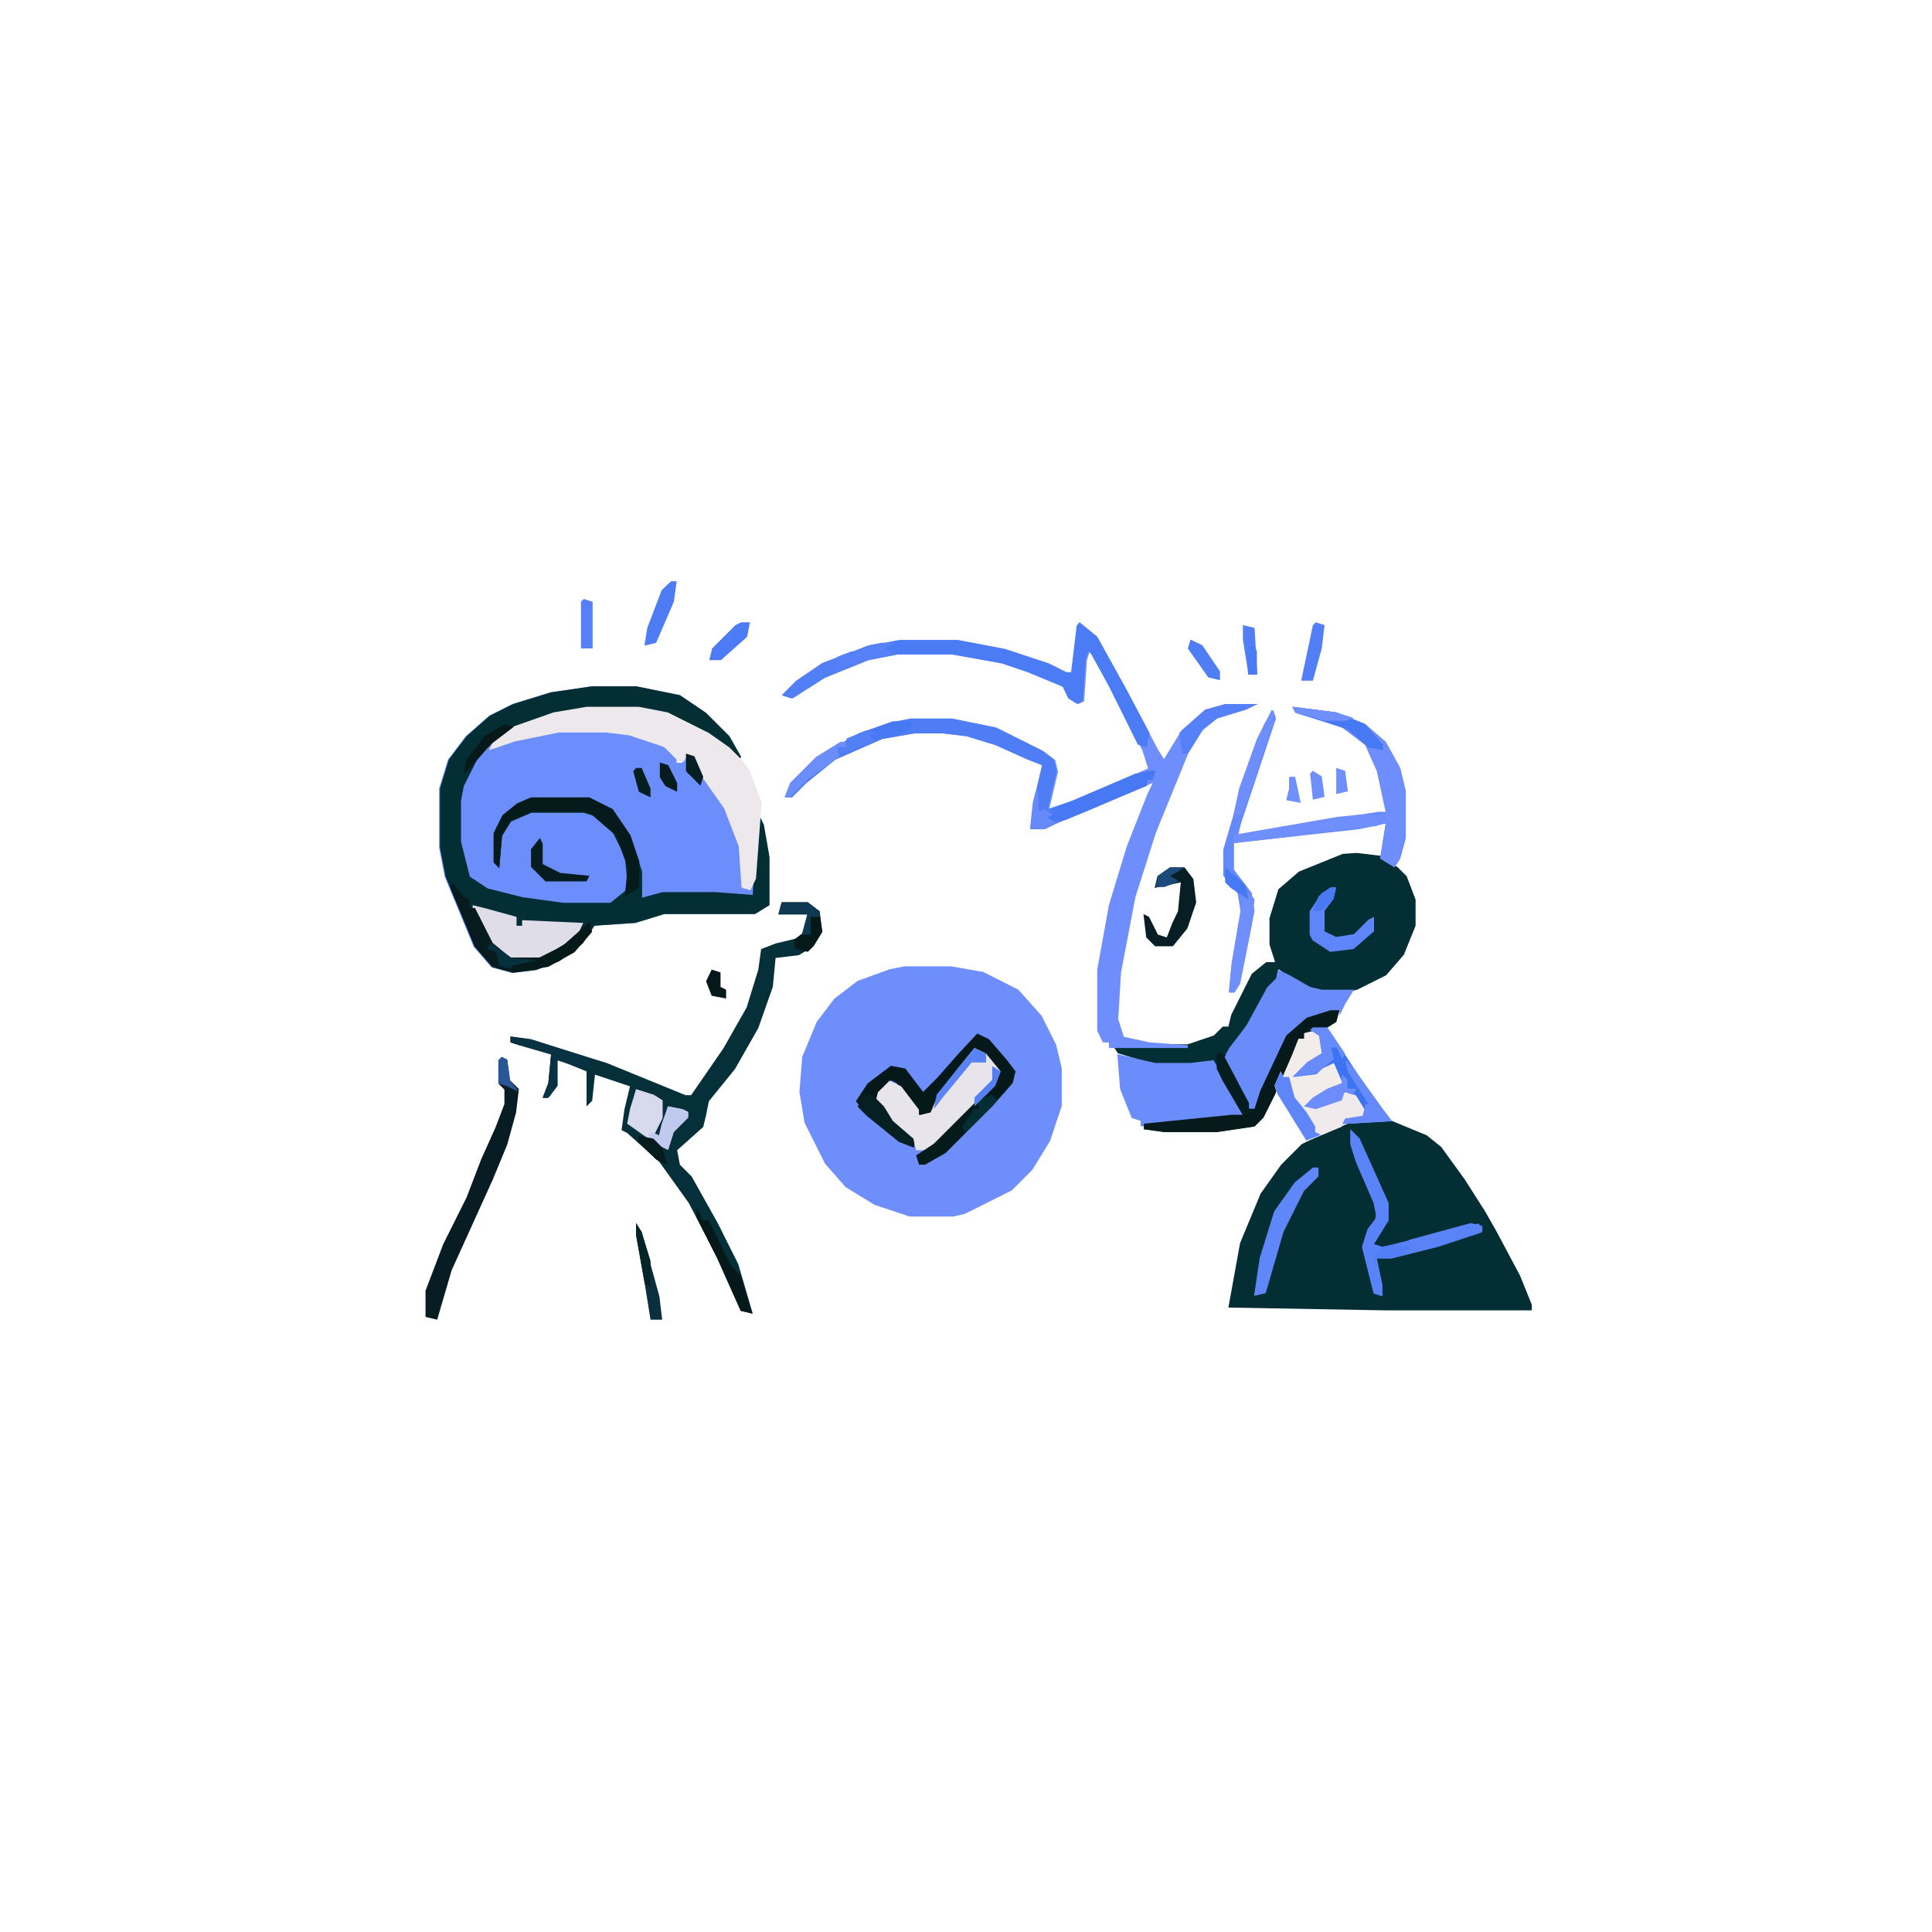 <?xml version="1.0" encoding="utf-8"?>
<!-- Generator: Adobe Illustrator 28.2.0, SVG Export Plug-In . SVG Version: 6.00 Build 0)  -->
<svg version="1.1" id="Layer_1" xmlns="http://www.w3.org/2000/svg" xmlns:xlink="http://www.w3.org/1999/xlink" x="0px" y="0px"
	 viewBox="0 0 2000 2000" style="enable-background:new 0 0 2000 2000;" xml:space="preserve">
<style type="text/css">
	.st0{fill:#6C8DFC;}
	.st1{fill:#6E8EFC;}
	.st2{fill:#032E33;}
	.st3{fill:#032E34;}
	.st4{fill:#6D8EFC;}
	.st5{fill:#052F39;}
	.st6{fill:#ECE8EC;}
	.st7{fill:#6489FA;}
	.st8{fill:#F2ECEB;}
	.st9{fill:#6A8CFB;}
	.st10{fill:#6B8DFC;}
	.st11{fill:#4C7CF5;}
	.st12{fill:#4F7DF6;}
	.st13{fill:#06191A;}
	.st14{fill:#E7E4EC;}
	.st15{fill:#081C23;}
	.st16{fill:#061A1B;}
	.st17{fill:#DEDDE8;}
	.st18{fill:#5983F8;}
	.st19{fill:#051A1B;}
	.st20{fill:#3C73F1;}
	.st21{fill:#F0EAEC;}
	.st22{fill:#071B1F;}
	.st23{fill:#D7D9ED;}
	.st24{fill:#081E25;}
	.st25{fill:#6087F9;}
	.st26{fill:#4879F4;}
	.st27{fill:#6F8FFD;}
	.st28{fill:#5E85F9;}
	.st29{fill:#527FF6;}
	.st30{fill:#051B1B;}
	.st31{fill:#05191A;}
	.st32{fill:#5A83F8;}
	.st33{fill:#083242;}
	.st34{fill:#5580F7;}
	.st35{fill:#4779F4;}
	.st36{fill:#5F86F9;}
	.st37{fill:#061F23;}
	.st38{fill:#4D7CF5;}
	.st39{fill:#688BFB;}
	.st40{fill:#061919;}
	.st41{fill:#0A2F3F;}
	.st42{fill:#C0CAEF;}
	.st43{fill:#061D20;}
	.st44{fill:#4C7BF5;}
	.st45{fill:#668AFB;}
	.st46{fill:#051D1E;}
	.st47{fill:#5782F7;}
	.st48{fill:#6D8DFC;}
	.st49{fill:#4F7DF5;}
	.st50{fill:#537FF6;}
	.st51{fill:#0E3950;}
	.st52{fill:#061819;}
	.st53{fill:#678AFB;}
	.st54{fill:#5480F6;}
	.st55{fill:#05313C;}
	.st56{fill:#042528;}
	.st57{fill:#051C1E;}
	.st58{fill:#061F24;}
	.st59{fill:#061818;}
	.st60{fill:#295697;}
	.st61{fill:#051B1D;}
	.st62{fill:#1B4979;}
	.st63{fill:#051E1F;}
	.st64{fill:#497AF4;}
	.st65{fill:#4B7BF5;}
</style>
<path class="st0" d="M613,710.43h45.42l45.42,9.18l27.06,18.36l24.16,24.16l12.08,21.26l-2.9,5.8l-9.18-9.18v-5.8l-12.08-5.8
	l-29.96-18.36l-33.34-12.08l-18.36-2.9H607.2l-48.32,9.18l-42.52,18.36l-9.18,12.08l48.32-14.98l21.26-2.9h48.32l36.24,5.8
	l29.96,12.08l9.18,9.18v5.8h5.8l2.9-9.18l9.18,2.9l9.18,21.26L751.69,838l14.98,39.14l2.9,42.52h5.8l5.8-36.24l2.9-42.52l5.8,12.08
	l5.8,33.34v50.74l-14.98,9.18h-93.75l-29.96,9.18l-42.52,2.9l-12.08,18.36l-24.16,18.36l-24.16,9.18l-24.16,2.9l-21.26-5.8
	l-18.36-21.26l-29.96-72.48l-5.8-29.96v-61.37l9.18-29.96l18.36-24.16l24.16-21.26l24.16-12.08l39.14-12.08L613,710.43z"/>
<path class="st1" d="M936.28,1000.36h48.32l33.34,5.8l36.24,18.36l24.16,27.06l14.98,29.96l5.8,24.16v39.14l-12.08,36.24
	l-18.36,29.96l-21.26,21.26l-48.32,24.16l-12.08,2.9h-45.42l-36.24-12.08l-29.96-18.36l-21.26-24.16l-21.26-42.52l-5.32-31.89
	l2.9-36.24l14.98-36.24l18.36-24.16l24.16-18.36l33.34-12.08L936.28,1000.36z"/>
<path class="st2" d="M1395.34,1160.31h45.42l36.24,14.98l14.98,12.08l24.16,33.34l21.26,33.34l12.08,21.26l24.16,45.42l12.08,29.96
	v5.8h-150.77l-163.33-2.9l12.08-66.68l21.26-51.22l21.26-29.96l21.26-21.26L1395.34,1160.31z"/>
<path class="st3" d="M613,710.43h45.42l45.42,9.18l27.06,18.36l24.16,24.16l12.08,21.26l-2.9,5.8l-9.18-9.18v-5.8l-12.08-5.8
	l-29.96-18.36l-33.34-12.08l-18.36-2.9H607.2l-48.32,9.18l-42.52,18.36l-21.26,21.26l-14.98,29.96l-2.9,14.98v42.52l9.18,36.24
	l18.36,12.08l36.24,9.18l42.52,5.8h48.32l14.98-12.08l2.9-5.8l-2.9-29.96l-12.08-24.16l-21.26-18.36l-9.18-2.9h-54.12l-21.26,9.18
	l-9.18,14.98l-2.9,33.34l-5.8-5.8v-29.96l9.18-18.36l14.98-12.08l14.98-5.8h59.92l24.16,12.08l18.36,27.06l12.08,36.24v27.06
	l21.26-5.8h54.12l39.14,2.9l5.8-84.56l5.8,12.08l5.8,33.34v49.77l-14.98,9.18H687.9l-29.96,9.18l-42.52,2.9l-12.08,18.36
	l-24.16,18.36l-24.16,9.18l-24.16,2.9l-21.26-5.8l-18.36-21.26l-29.96-72.48l-5.8-29.96v-61.37l9.18-29.96l18.36-24.16l24.16-21.26
	l24.16-12.08l39.14-12.08L613,710.43z"/>
<path class="st3" d="M1404.52,882.94l24.16,2.9l18.36,12.08l9.18,9.18l9.18,24.16v27.06l-12.08,29.96l-18.36,21.26l-29.96,14.98
	l-12.08,2.9h-24.16l-29.96-12.08l-14.98-12.08l-2.9,12.08l-18.36,27.06l-18.36,33.34l-14.98,14.98l5.8,18.36l18.36,33.34v5.8h5.8
	l5.8-18.36l27.06-57.5l21.26-18.36l24.16-9.18h9.18l-3.38,13.05l-9.18,5.8l-24.16,5.8v5.8h-5.8l-5.8,14.98l-18.36,42.52
	l-12.08,24.16l-9.18,9.18l-39.14,5.8h-54.12l-21.26-2.9v-5.8l90.85-9.18h12.08l-21.26-36.24l-9.18-18.36l-24.16,2.9h-36.24
	l-39.14-12.08l-5.8-9.18h78.28l27.06-9.18l9.18-9.18h5.8l2.9-12.08l21.26-42.52l14.98-12.08h9.18l-5.8-18.36v-27.06l9.18-29.96
	l21.26-18.36l45.42-18.36L1404.52,882.94z"/>
<path class="st4" d="M1117.49,644.22l18.36,14.98l29.96,54.12l33.34,63.3l5.8,9.18l18.36-29.96l24.16-21.26l21.26-5.8h33.34
	l-12.08,5.8l-29.96,9.18l-14.98,12.08l-14.98,24.16l-33.34,81.66l-21.26,66.68l-14.98,78.28l-2.9,48.32l5.8,18.36l27.06,5.8
	l39.14,2.9v2.9h-81.66v-5.8h-6.28l-5.8-12.08v-63.3l12.08-66.68l18.36-60.4l21.26-54.12l5.8-12.08l-69.58,29.96l-39.14,14.98
	l-2.9,2.9h-14.98l2.9-27.06l9.18-39.14l-14.98-5.8l-33.34-14.98l-29.96-9.18l-24.16-2.9h-29.96l-33.34,5.8l-48.32,21.26
	l-29.96,24.16l-14.98,14.98h-5.8l5.8-14.98l27.06-27.06l42.52-24.16l36.24-12.08l18.36-2.9h42.52l45.42,9.18l48.32,24.16l12.08,9.18
	l2.9,12.08l-9.18,39.14l27.06-9.18l75.38-33.34l-5.8-18.36l-33.34-66.68l-18.36-33.34l-2.9-2.9l-2.9,9.18l-2.9,42.52l-5.8,2.9
	l-9.18-5.8l-5.8-12.08l-36.24-14.98l-27.06-9.18l-51.22-9.18h-57.5l-29.96,5.8l-45.42,18.36l-33.34,21.26l-9.18-2.9l14.98-14.98
	l27.06-18.36l48.32-18.36l29.96-5.8h60.4l48.32,9.18l45.42,14.98l18.36,9.18h5.8l5.8-48.32L1117.49,644.22z"/>
<path class="st5" d="M809.19,934.16h27.06l12.08,9.18l2.9,21.26l-9.18,14.98l-14.98,9.18l-24.16,2.9l-2.9,29.96l-14.98,42.52
	l-24.16,42.52l-27.06,33.34l-2.9,14.5l-2.9,12.08l-27.06,24.16l2.9,14.98l12.08,12.08l27.06,48.32l21.26,42.52l14.98,51.22
	l-12.08-2.9l-24.16-54.12l-29.96-57.5l-30.44-42.52l-33.34-29.96l-5.8-2.9l2.9-21.26l5.8-24.16l-36.24-12.08l-2.9,27.06l-5.8,5.8
	v-36.24L577.24,1097v27.06l-9.18,12.08h-6.28l5.8-14.98l2.9-29.96l-32.86-9.18l-9.18-2.9v-5.8l21.26,2.9l78.28,24.16l81.66,33.34
	h5.8l33.34-48.32l24.16-42.52l12.08-39.14l2.9-21.26l14.98-5.8l24.16-5.8l5.8-5.8l2.9-18.36h-29.96L809.19,934.16z"/>
<path class="st6" d="M607.2,731.69h54.12l29.96,5.8l42.52,21.26l21.26,14.98l12.08,12.08l9.18,12.08l12.08,33.34l-5.8,78.28
	l-5.8,12.08l-9.18-2.9l-2.9-42.52l-14.98-39.14l-29.96-42.52l-2.9-12.08h-5.8l-2.9,5.8h-5.8l-14.98-14.98l-36.24-12.08l-24.16-2.9
	h-48.32l-45.42,9.18l-27.06,9.18l5.8-12.08l18.36-12.08l42.52-14.98L607.2,731.69z"/>
<path class="st7" d="M1337.84,731.69l45.42,5.8l29.96,12.08l21.26,18.36l14.98,27.06l5.8,24.16v48.32l-5.8,21.26l-5.8,9.18
	l-14.98-9.18l5.8-36.24l-27.06,5.8l-108.73,12.08h-21.26v29.96l18.36,24.16l2.9,18.36l-14.98,75.38l-5.8,9.18h-5.8l2.9-29.96
	l9.18-54.12l-2.9-18.36l-14.98-18.36v-27.06l21.26-72.48l21.26-57.5l9.18-14.98l2.9,9.18l-36.24,108.73l-2.9,12.08l48.32-9.18
	l96.64-14.98h9.18l-9.18-42.52l-12.08-27.06l-24.16-18.36l-48.32-14.98L1337.84,731.69z"/>
<path class="st8" d="M1359.1,1063.66h14.98l33.34,51.22l24.16,33.34l9.18,12.08l-45.42,2.9l-42.52,18.36l-29.96-48.32l-2.9-9.18
	l24.16-48.32h5.8v-5.8L1359.1,1063.66z"/>
<path class="st9" d="M1322.86,1003.74l12.08,5.8l21.26,12.08l12.08,2.9h33.34l-9.18,14.98l-5.8,12.08v-5.8l-39.14,14.98
	l-14.98,18.36l-33.34,69.58h-5.8l-27.06-51.22l5.8-12.08l18.36-24.16l21.26-39.14l9.18-9.18L1322.86,1003.74z"/>
<path class="st10" d="M1156.63,1091.21l39.14,9.18h36.24l24.16-2.9l18.36,29.96l12.08,21.26v5.8l-36.24,5.8l-69.58,5.8v-5.8
	l-9.18-2.9l-12.08-29.96L1156.63,1091.21z"/>
<path class="st11" d="M1117.49,644.22l18.36,14.98l29.96,54.12l24.16,45.42l-2.9,14.98l-9.18-2.9l-29.96-60.4l-18.36-33.34l-2.9-2.9
	l-2.9,9.18l-2.9,42.52l-5.8,2.9l-9.18-5.8l-5.8-12.08l-36.24-14.98l-27.06-9.18l-51.22-9.18h-57.5l-29.96,5.8l-45.42,18.36
	l-33.34,21.26l-9.18-2.9l14.98-14.98l27.06-18.36l48.32-18.36l29.96-5.8h60.4l48.32,9.18l45.42,14.98l18.36,9.18h5.8l5.8-48.32
	L1117.49,644.22z"/>
<path class="st12" d="M942.56,743.77h42.52l45.42,9.18l48.32,24.16l12.08,9.18l2.9,12.08l-9.18,39.14l27.06-9.18l63.3-27.06
	l21.26-2.9l-2.9,9.18h-5.8v5.8l-93.75,39.14l-12.08,5.8h-14.98l2.9-27.06l9.18-39.14l-14.98-5.8l-33.34-14.98l-29.96-9.18
	l-24.16-2.9h-29.96l-33.34,5.8l-48.32,21.26l-29.96,24.16l-14.98,14.98h-5.8l5.8-14.98l27.06-27.06l42.52-24.16l36.24-12.08
	L942.56,743.77z"/>
<path class="st13" d="M1011.66,1069.94l12.08,5.8l18.36,21.26l9.18,12.08l-2.9,12.08l-21.26,24.16l-48.32,48.32l-21.26,12.08h-5.8
	l-2.9-9.18l18.36-12.08l63.3-63.3l2.9-12.08l-18.36-21.26h-5.8l-27.06,33.34l-12.08,18.36l-5.8,14.98h-12.08l-24.16-33.34l-5.8-2.9
	l-2.9,9.18l-9.18,5.8v9.18l9.18,9.18l21.26,24.16l5.8,2.9v9.18l-14.98-5.8l-33.34-27.06l-12.08-14.98l12.08-18.36l24.16-18.36
	l14.98,2.9l18.36,24.16l14.98-14.98l21.26-24.16L1011.66,1069.94z"/>
<path class="st14" d="M1008.76,1084.92l12.08,5.8l14.98,18.36l-5.8,14.98l-66.68,66.68h-14.98l-2.9-12.08l-12.08-5.8l-18.36-21.26
	v-5.8l-9.18-2.9l2.9-12.08l12.08-12.08l12.08,5.8l18.36,24.16v5.8l12.08-2.9l9.18-21.26l21.26-27.06L1008.76,1084.92z"/>
<path class="st15" d="M519.26,1094.1l5.8,2.9l2.9,21.26l9.18,9.18l-2.9,24.16l-9.18,33.34l-14.98,36.24l-42.52,93.75l-14.98,51.22
	l-12.08-2.9v-27.06l18.36-48.32l24.16-48.32l14.98-39.14l14.98-33.34l9.18-24.16v-14.98l-5.8-5.8v-24.16L519.26,1094.1z"/>
<path class="st4" d="M1337.84,731.69l45.42,5.8l29.96,12.08l21.26,18.36l14.98,27.06l5.8,24.16v48.32l-5.8,21.26l-5.8,9.18
	l-14.98-9.18l5.8-36.24h-24.16l5.8-5.8l18.36-5.8l-9.18-42.52l-12.08-27.06l-24.16-18.36l-48.32-14.98L1337.84,731.69z"/>
<path class="st16" d="M1377.46,1045.78h9.18l-3.38,12.08l-9.18,5.8l-24.16,5.8v5.8h-5.8l-5.8,14.98l-18.36,42.52l-12.08,24.16
	l-9.18,9.18l-39.14,5.8h-54.12l-21.26-2.9v-5.8l90.85-9.18h12.08l-21.26-36.24l-5.8-12.08v-14.98h5.8l27.06,51.22v5.8h5.8l5.8-18.36
	l27.06-57.5l21.26-18.36L1377.46,1045.78z"/>
<path class="st17" d="M489.3,937.06l12.08,2.9l33.34,9.18v9.18h5.8v-5.8l63.3,2.9l-5.8,12.08l-24.16,21.26l-14.98,5.8h-29.96
	l-21.26-18.36l-18.36-36.24V937.06z"/>
<path class="st18" d="M1398.24,1169.49l9.18,9.18l29.96,66.68v18.36l-14.98,24.16l9.18,2.9l72.48-18.36l27.06-5.8l2.9,9.18
	l-45.42,14.98l-48.32,12.08h-14.98l5.8,27.06V1342l-9.18-2.9l-12.08-48.32l5.8-18.36l9.18-12.08l-2.9-14.98l-18.36-42.52l-5.8-18.36
	v-14.98H1398.24z"/>
<path class="st19" d="M549.7,825.43h60.4l24.16,12.08l18.36,27.06l9.18,27.06v27.06l-14.98,9.18l2.9-29.96l-12.08-33.34
	l-24.16-21.26l-9.18-2.9h-54.12l-21.26,9.18l-9.18,14.98l-2.9,33.34l-5.8-5.8v-29.96l9.18-18.36l14.98-12.08L549.7,825.43z"/>
<path class="st20" d="M1359.1,1063.66h14.98l33.34,51.22l24.16,33.34l9.18,12.08l-51.22,2.9l2.9-5.8l18.36-2.9l-5.8-18.36
	l-12.08-5.8l-2.9,9.18l-27.06,9.18l-12.08-2.9l9.18-9.18l14.98-9.18l14.98-5.8l-9.18-21.26l-12.08,5.8l-5.8,5.8l-24.16,2.9
	l14.98-14.98l14.98-9.18l-2.9-18.36l-9.18-5.8L1359.1,1063.66z"/>
<path class="st21" d="M1325.76,1109.08l2.9,5.8h5.8l5.8,21.26l12.08,9.18l14.98-2.9l21.26-5.8l2.9-5.8l12.08,2.9l9.18,14.98
	l-2.9,9.18l-18.36,2.9l-2.9,5.8l-36.24,14.98l-29.96-48.32l-2.9-9.18L1325.76,1109.08z"/>
<path class="st22" d="M468.04,912.9l12.08,14.98l5.8,2.9v9.18h5.8l18.36,36.24l18.36,14.98h29.96l24.16-12.08l27.06-24.16l2.9,9.18
	l-18.36,21.26l-27.06,14.98l-36.24,5.8l-21.26-5.8l-18.36-21.26l-14.98-36.24l-9.18-21.26v-8.7H468.04z"/>
<path class="st23" d="M658.43,1127.45l18.36,5.8l9.18,5.8v18.36l-9.18,18.36h5.8l2.9-12.08l5.8-18.36l14.98,2.9l5.8,2.9v5.8
	l-14.98,14.98l-5.8,18.36l-12.08-5.8l-29.96-21.26l2.9-14.98L658.43,1127.45z"/>
<path class="st24" d="M1211.23,897.92h14.98l9.18,12.08l2.9,24.16l-9.18,27.06l-14.98,18.36h-18.36l-9.18-9.18l-2.9-24.16l5.8,2.9
	l9.18,18.36l9.18,2.9l5.8-14.98l5.8-12.08l2.9-29.96l-27.06,5.8l2.9-12.08L1211.23,897.92z"/>
<path class="st25" d="M1359.1,1208.63h5.8v9.18l-14.98,14.98l-21.26,42.52l-18.36,63.3l-12.08,2.9l5.8-39.14l14.98-48.32
	l21.26-29.96L1359.1,1208.63z"/>
<path class="st26" d="M924.2,746.67h21.26l-2.9,9.18l-29.96,9.18l-48.32,21.26l-29.96,24.16l-14.98,14.98h-5.8l5.8-14.98
	l27.06-27.06l42.52-24.16L924.2,746.67z"/>
<path class="st26" d="M1189.97,797.89h5.8l-2.9,9.18h-5.8v5.8l-84.56,36.24h-21.26l2.9-5.8h5.8v-5.8l84.56-36.24L1189.97,797.89z"/>
<path class="st27" d="M1407.42,843.31h18.36l-5.8,5.8h5.8v5.8l-150.77,18.36l2.9-9.18l105.83-18.36L1407.42,843.31z"/>
<path class="st28" d="M1377.46,918.69h5.8l-2.9,12.08l-9.18,12.08v21.26l12.08,5.8l18.36-2.9l14.98-14.98l5.8-2.9v14.98
	l-21.26,18.36l-24.16,2.9l-18.36-12.08l-2.9-5.8v-24.16l12.08-18.36L1377.46,918.69z"/>
<path class="st29" d="M912.12,665.49h14.98l-12.08,5.8l12.08,5.8l-29.96,5.8l-45.42,18.36l-33.34,21.26l-9.18-2.9l14.98-14.98
	l27.06-18.36l48.32-18.36L912.12,665.49z"/>
<path class="st30" d="M1026.64,1133.25l5.8,5.8l-54.12,54.12l-21.26,12.08h-5.8l-2.9-9.18l18.36-12.08l48.32-48.32L1026.64,1133.25z
	"/>
<path class="st27" d="M1283.72,924.98h9.18l5.8,5.8l-2.9,27.06l-12.08,60.4l-5.8,9.18h-5.8l2.9-29.96l9.18-54.12v-18.36H1283.72z"/>
<path class="st31" d="M809.19,934.16h27.06l12.08,9.18l2.9,21.26l-9.18,14.98l-5.8,5.8l-12.08-2.9l-2.9-9.18l12.08-9.18l2.9-18.36
	h-29.96L809.19,934.16z"/>
<path class="st32" d="M1398.24,1169.49l9.18,9.18l29.96,66.68v18.36l-14.98,5.8l2.9-18.36l-21.26-48.32l-5.8-18.36V1169.49z"/>
<path class="st33" d="M528.44,1072.84l21.26,2.9l57.5,18.36l5.8,12.08l-18.36-2.9l-18.36-5.8v27.06l-9.18,12.08h-5.32l5.8-14.98
	l2.9-29.96l-32.86-9.66l-9.18-2.9V1072.84z"/>
<path class="st34" d="M1268.25,728.79h33.34l-12.08,5.8l-29.96,9.18l-14.98,12.08l-14.98,24.16h-5.8l-2.9-21.26l27.06-24.16
	L1268.25,728.79z"/>
<path class="st35" d="M1337.84,731.69l45.42,5.8l29.96,12.08l18.36,21.26v5.8l-14.98-2.9l-21.26-18.36L1341.22,737L1337.84,731.69z"
	/>
<path class="st36" d="M1325.76,1109.08l2.9,5.8h5.8l5.8,21.26l12.08,14.98l9.18,14.98v5.8l5.8,2.9l-14.98,5.8l-29.96-48.32
	l-2.9-9.18L1325.76,1109.08z"/>
<path class="st31" d="M721.73,1251.15l5.8,12.08h5.8l24.16,48.32l9.18,9.18l12.08,39.14l-12.08-2.9l-24.16-54.12l-21.26-42.52v-9.18
	H721.73z"/>
<path class="st37" d="M902.94,1133.25l12.08,12.08l9.18,14.98l21.26,18.36v9.18l-14.98-5.8l-33.34-27.06l-9.18-9.18l2.9-9.18
	L902.94,1133.25z"/>
<path class="st4" d="M1316.57,734.59l2.9,9.18l-33.34,99.54h-9.18l5.8-27.06l18.36-51.22L1316.57,734.59z"/>
<path class="st32" d="M1522.43,1266.13l12.08,2.9v5.8l-45.42,14.98l-33.34,5.8l2.9-12.08L1522.43,1266.13z"/>
<path class="st38" d="M694.67,601.7h5.8l-2.9,21.26l-18.36,42.52l-12.08,2.9l2.9-18.36L685,610.88L694.67,601.7z"/>
<path class="st39" d="M1359.1,1063.66h14.98l18.36,27.06l-2.9,5.8l-5.8-12.08h-5.8l2.9,12.08l-18.36,14.98l-24.16,2.9l14.98-14.98
	l14.98-9.18l-2.9-18.36l-9.18-5.8L1359.1,1063.66z"/>
<path class="st40" d="M610.1,955.42l2.9,9.18l-18.36,21.26l-27.06,14.98l-36.24,5.8l-2.9-5.8l27.06-5.8l29.96-18.36L610.1,955.42z"
	/>
<path class="st41" d="M658.43,1266.13l5.8,9.18l18.36,66.68l2.9,24.16h-12.08l-5.8-36.24l-9.18-51.22L658.43,1266.13L658.43,1266.13
	z"/>
<path class="st42" d="M691.77,1145.33l14.98,2.9l5.8,2.9v5.8l-14.98,14.98l-5.8,18.36l-12.08-5.8l-9.18-9.18l5.8-2.9l5.8,2.9
	l2.9-12.08L691.77,1145.33z"/>
<path class="st0" d="M870.08,767.93h5.8v5.8h-9.18l2.9,9.18l-33.34,24.16l-18.36,18.36h-5.8l5.8-14.98l27.06-27.06L870.08,767.93z"
	/>
<path class="st43" d="M558.88,867.47l2.9,5.8v21.26l18.36,9.18l29.96,2.9l-2.9,5.8h-42.52l-14.98-14.98v-18.36L558.88,867.47z"/>
<path class="st44" d="M767.15,644.22h9.18l-2.9,14.98l-27.06,24.16h-12.08l2.9-12.08l24.16-24.16L767.15,644.22z"/>
<path class="st45" d="M1392.44,1097l9.18,9.18l29.96,42.52l9.18,12.08l-51.22,2.9l2.9-5.8l18.36-2.9l2.9-12.08h2.9l-21.26-33.34
	L1392.44,1097z"/>
<path class="st29" d="M1362,644.22l9.18,2.9l-2.9,24.16l-9.18,33.34h-12.08l12.08-57.5L1362,644.22z"/>
<path class="st46" d="M1259.55,1091.21h5.8l27.06,51.22v5.8l5.8,2.9l-11.6,3.38l-21.26-36.24l-5.8-12.08L1259.55,1091.21
	L1259.55,1091.21z"/>
<path class="st34" d="M604.3,620.06l9.18,2.9v48.32H601.4v-48.32L604.3,620.06z"/>
<path class="st47" d="M912.12,665.49h14.98l-12.08,5.8l12.08,5.8l-29.96,5.8l-29.96,9.18v-12.08L912.12,665.49z"/>
<path class="st48" d="M1389.06,1111.98l5.8,5.8v9.18h9.18l-2.9,5.8l-9.18-2.9l-2.9,9.18l-27.06,9.18l-12.08-2.9l9.18-9.18
	l14.98-9.18l14.98-5.8L1389.06,1111.98L1389.06,1111.98z"/>
<path class="st49" d="M1232.49,662.1l12.08,5.8l18.36,27.06v9.18l-12.08-2.9l-21.26-29.96L1232.49,662.1z"/>
<path class="st50" d="M1286.62,647.12l12.08,2.9l2.9,48.32h-9.18l-5.8-36.24L1286.62,647.12L1286.62,647.12z"/>
<path class="st51" d="M809.19,934.16h27.06l12.08,9.18v5.8h-9.18v18.36h-9.18l5.8-21.26h-29.96L809.19,934.16z"/>
<path class="st32" d="M1008.76,1084.92l12.08,5.8v9.18h-14.98l-29.96,36.24l-9.18,12.08l2.9-14.98l24.16-29.96L1008.76,1084.92z"/>
<path class="st52" d="M522.64,749.57l9.18,2.9l-24.16,18.36l-18.36,21.26l-9.18,9.18l2.9-14.98l18.36-24.16L522.64,749.57z"/>
<path class="st53" d="M1072.06,819.15h2.9v21.26l5.8-2.9l9.18,5.8l-5.8,2.9l9.18,5.8l-12.08,5.8h-14.98l2.9-27.06L1072.06,819.15z"
	/>
<path class="st54" d="M897.14,755.85l9.18,2.9l-5.8,2.9l5.8,5.8l-29.96,12.08h-9.18v-5.8h9.18v-9.18L897.14,755.85z"/>
<path class="st27" d="M1337.84,731.69l45.42,5.8l18.36,5.8l-9.18,2.9h-21.26l-29.96-9.18L1337.84,731.69z"/>
<path class="st2" d="M1026.64,1133.25l5.8,5.8l-33.34,33.34l-2.9-5.8l12.08-18.36h5.8l-2.9-9.18L1026.64,1133.25z"/>
<path class="st31" d="M736.71,1003.74l9.18,2.9v14.98l5.8,2.9v9.18l-14.98-2.9l-5.8-14.98L736.71,1003.74z"/>
<path class="st55" d="M507.66,976.2l21.26,14.98l27.06,2.9v2.9l-27.06,5.8l-12.08-2.9l-3.38-14.5l-9.18-2.9L507.66,976.2z"/>
<path class="st29" d="M1446.56,1287.39l12.08,2.9l-5.8,9.18l-27.06,2.9l-2.9,9.18v-12.08l9.18-9.18L1446.56,1287.39z"/>
<path class="st56" d="M658.43,1266.13l5.8,9.18l9.18,29.96v27.06l-5.8-2.9l-9.18-51.22V1266.13z"/>
<path class="st57" d="M661.32,1175.77l14.98,2.9l9.18,9.18l5.8,18.36l-12.08-5.8l-18.36-18.36v-6.28H661.32z"/>
<path class="st58" d="M709.65,780.01l9.18,2.9l9.18,21.26l-2.9,9.18l-14.98-14.98v-18.36H709.65z"/>
<path class="st59" d="M721.73,1251.15l5.8,12.08h5.8l12.08,24.16v9.18h-5.8l-18.36-36.24v-9.18H721.73z"/>
<path class="st35" d="M1268.25,897.92l21.26,18.36l2.9,14.98l-18.36-12.08l-5.8-5.8V897.92z"/>
<path class="st60" d="M519.26,1094.1l5.8,2.9l2.9,21.26l9.18,12.08l-12.08-5.8l-9.18-2.9v-24.16L519.26,1094.1z"/>
<path class="st27" d="M1359.1,797.89l9.18,5.8l2.9,21.26l-12.08,2.9l-2.9-27.06L1359.1,797.89z"/>
<path class="st61" d="M682.59,789.19l9.18,2.9l9.18,18.36v9.18l-12.08-5.8l-5.8-9.18v-15.46H682.59z"/>
<path class="st62" d="M1211.23,897.92h14.98l-9.18,5.8l-5.8,2.9l9.18,5.8l-14.98,5.8h-9.18l2.9-12.08L1211.23,897.92z"/>
<path class="st63" d="M658.43,794.99h5.8l9.18,21.26v9.18l-12.08-5.8l-5.8-21.26L658.43,794.99z"/>
<path class="st27" d="M1334.94,804.17h5.8l5.8,27.06l-14.98-2.9l2.9-12.08v-12.08H1334.94z"/>
<path class="st27" d="M1383.26,794.99l9.18,2.9l2.9,21.26l-12.08,2.9V794.99z"/>
<path class="st34" d="M881.67,674.18l12.08,2.9l-5.8,9.18l-21.26,5.8v-12.08L881.67,674.18z"/>
<path class="st30" d="M558.88,991.18l9.18,2.9v5.8l-36.24,5.8l-2.9-5.8l27.06-5.8L558.88,991.18z"/>
<path class="st64" d="M1377.46,918.69h5.8l-2.9,12.08l-12.08,12.08h-9.18l5.8-14.98L1377.46,918.69z"/>
<path class="st65" d="M1292.41,668.39h5.8l2.9,5.8v24.16h-9.18v-29.96H1292.41z"/>
<path class="st29" d="M1026.64,1103.29l9.18,5.8l-5.8,14.98l-21.26,21.26v-9.18l18.36-18.36v-14.5H1026.64z"/>
</svg>
